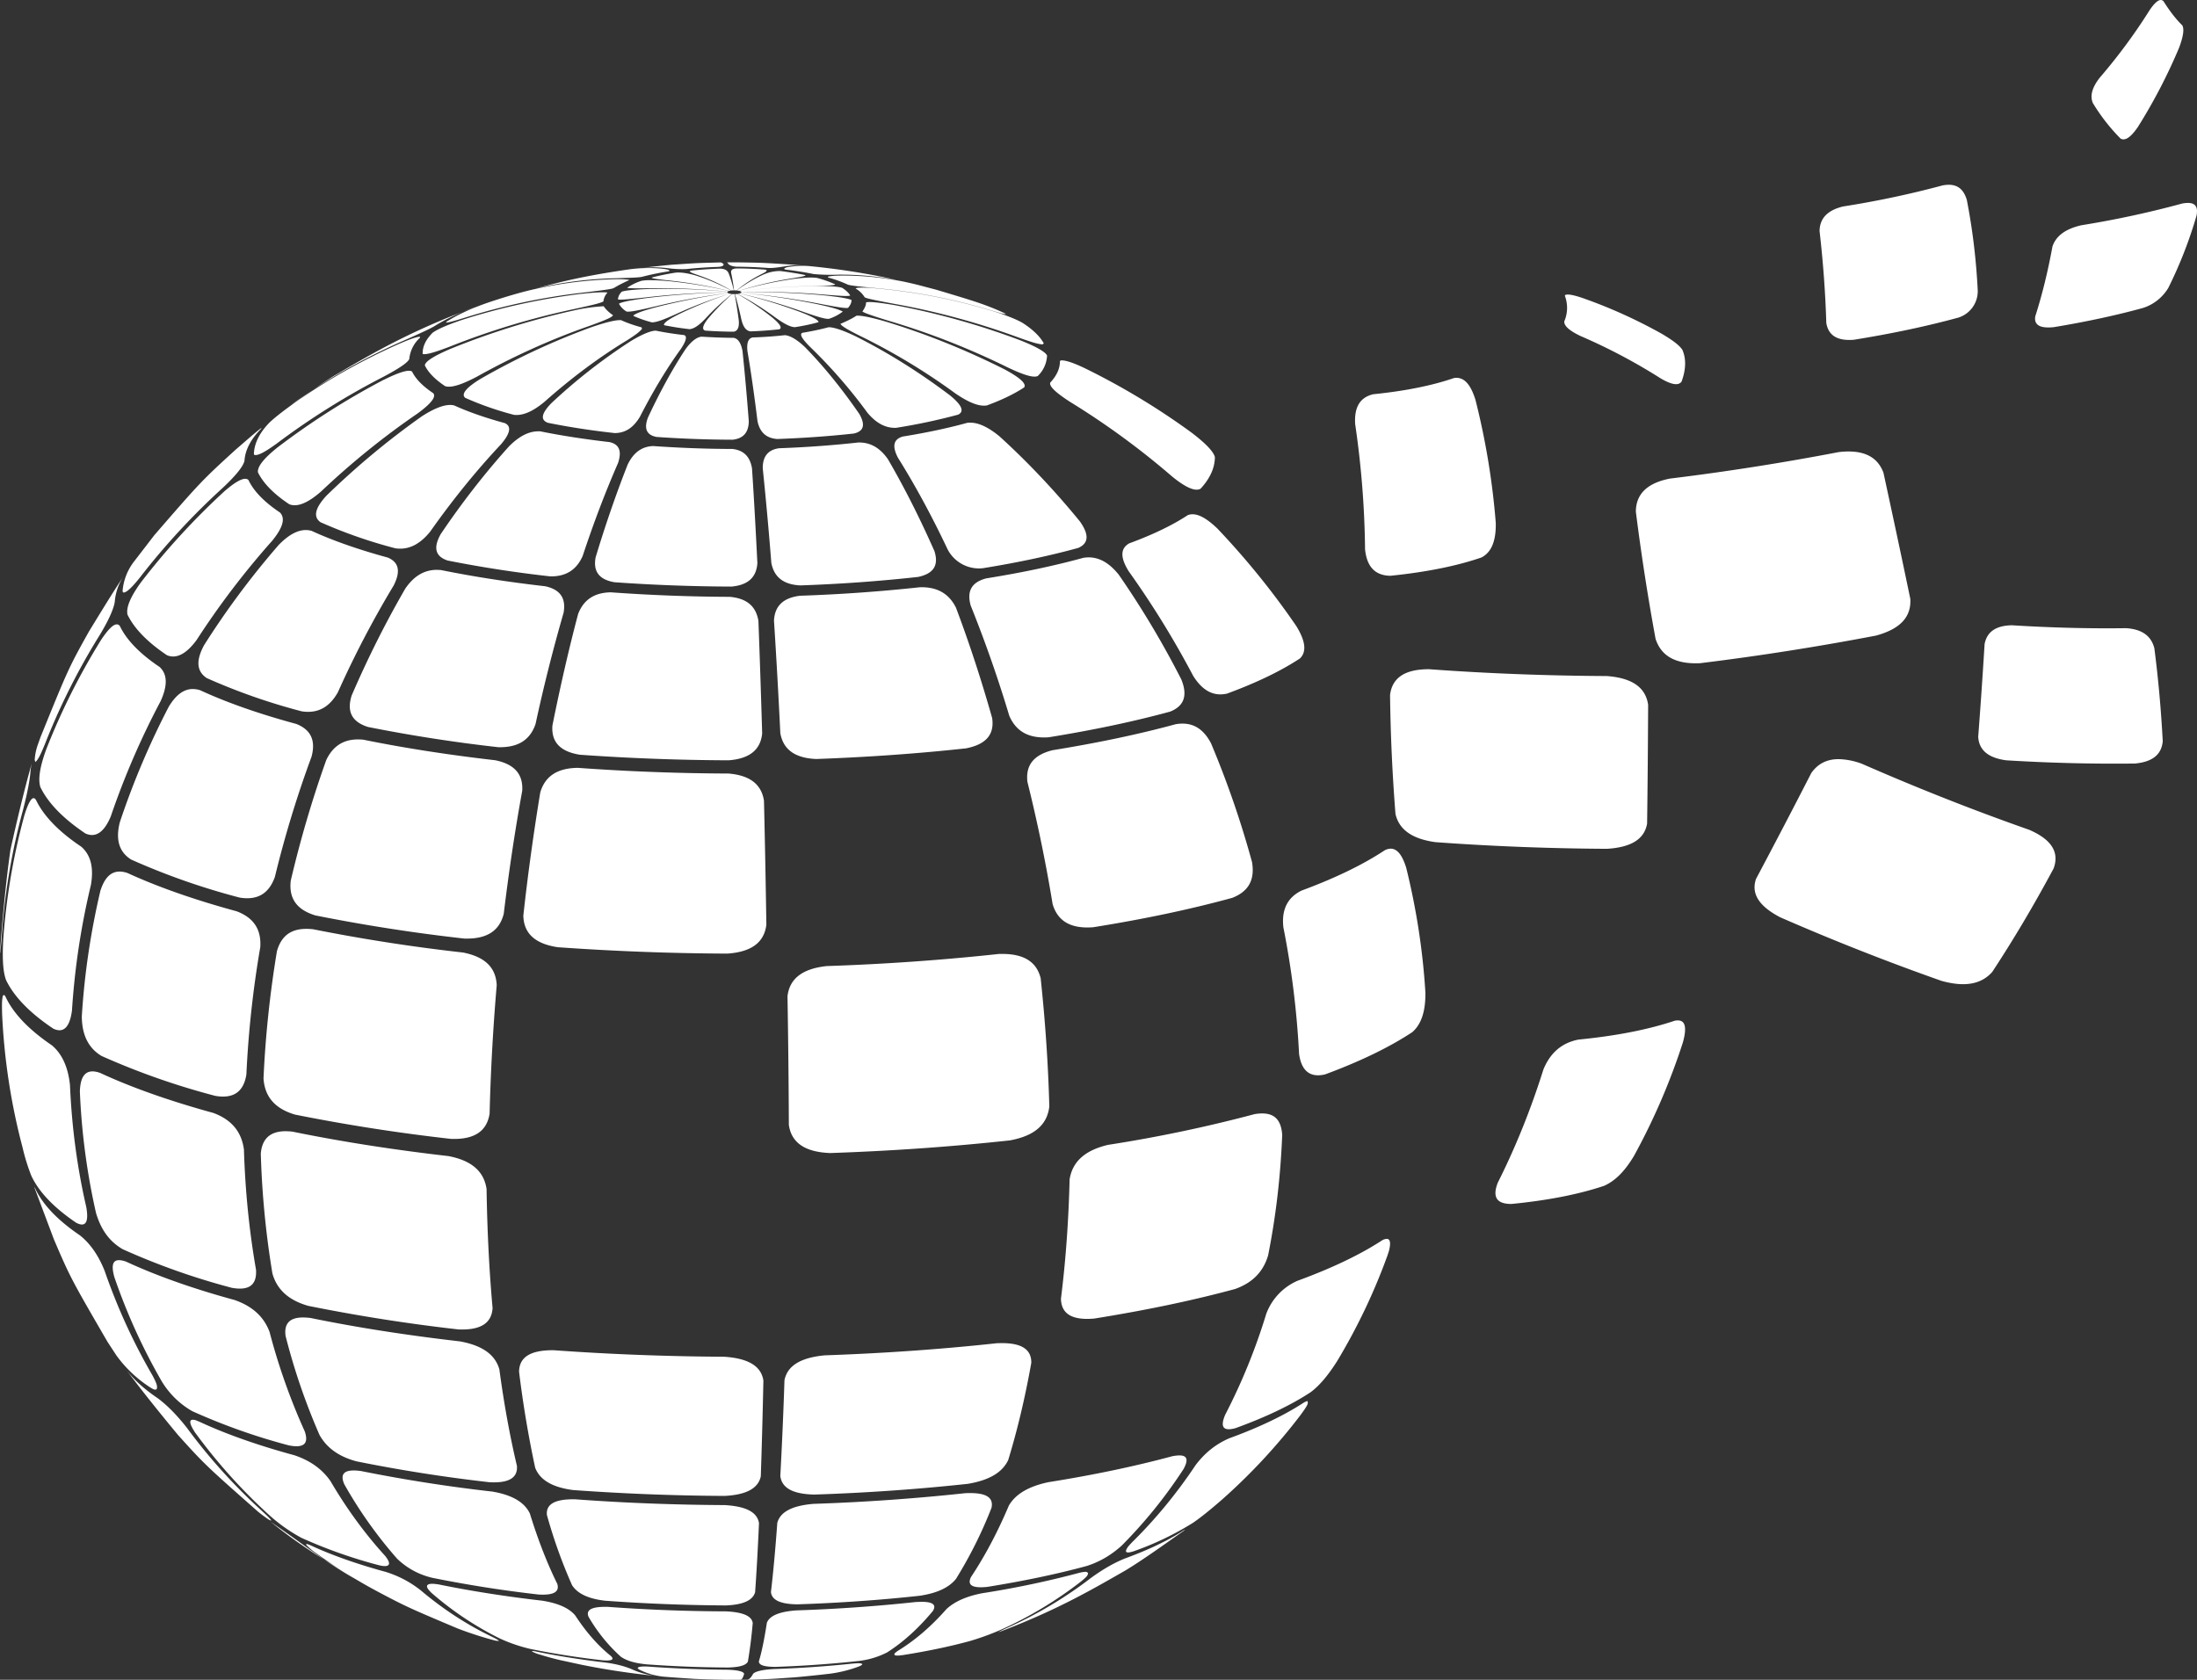<svg xmlns="http://www.w3.org/2000/svg" width="34" height="26" viewBox="0 0 34 26">
    <rect x="0" y="0" width="34" height="26" fill="#333333" stroke="none"/>
    <path fill="#FFF" fill-rule="evenodd" d="M33.267.157C33.35.034 33.404 0 33.44 0a.06.06 0 0 1 .042.02c.098.155.195.28.29.372.033.057.016.174-.05.349a8.456 8.456 0 0 1-.638 1.226c-.11.16-.197.218-.267.178a2.96 2.96 0 0 1-.428-.549c-.048-.11-.014-.238.103-.39.289-.336.548-.687.775-1.049zM24.218 4.57c.01-.008.026-.011.046-.011.053 0 .134.023.211.048a7.79 7.79 0 0 1 1.245.561c.174.103.275.181.317.249.06.14.054.304-.013.488-.046.068-.152.052-.322-.047a8.868 8.868 0 0 0-1.242-.657c-.174-.083-.256-.157-.252-.226a.528.528 0 0 0 .011-.392.108.108 0 0 1 0-.013zm6.495 5.398c.037-.19.175-.285.423-.29.593.037 1.186.053 1.767.045.244.016.387.117.437.31.061.47.104.952.13 1.44-.019.207-.159.32-.431.345a27.24 27.24 0 0 1-1.993-.05c-.278-.038-.419-.157-.432-.364.038-.488.07-.968.099-1.436zm-8.21-4.117a.232.232 0 0 1 .036-.003c.128 0 .223.11.295.342.158.624.263 1.261.314 1.904.005.279-.066.453-.22.534-.378.131-.852.227-1.411.284-.236-.004-.365-.139-.392-.412-.007-.652-.059-1.3-.153-1.936-.016-.263.075-.414.28-.462.495-.05.914-.135 1.25-.251zm5.95 1.147c.054-.007.106-.01.154-.01.282 0 .46.11.541.33.14.646.28 1.299.415 1.95.018.281-.156.468-.532.57-.916.175-1.83.318-2.722.427-.375.017-.6-.107-.688-.377a35.168 35.168 0 0 1-.305-1.968c.002-.274.174-.442.525-.512a39.141 39.141 0 0 0 2.612-.41zm1.62-4.13a.516.516 0 0 1 .085-.008c.143 0 .233.076.28.235.09.462.146.933.169 1.407a.429.429 0 0 1-.3.414c-.475.13-1.015.246-1.618.343-.254.02-.394-.065-.426-.262-.014-.475-.05-.95-.104-1.42.003-.198.122-.322.363-.381a14.69 14.69 0 0 0 1.551-.329zm-8.638 10.29a.208.208 0 0 1 .087-.022c.1 0 .178.096.24.295.156.63.257 1.277.297 1.934.003.288-.063.488-.202.61-.347.23-.8.451-1.349.654-.23.056-.367-.05-.404-.316a13.616 13.616 0 0 0-.243-1.96c-.03-.274.063-.46.28-.568.528-.195.961-.406 1.294-.628zm.077-2.402c.034-.268.231-.398.603-.398.895.066 1.82.101 2.754.106.39.03.598.175.637.445-.003.648-.008 1.262-.016 1.839-.042.24-.245.367-.621.39-.9-.005-1.792-.04-2.655-.103-.36-.05-.562-.193-.618-.436a27.449 27.449 0 0 1-.084-1.843zm6.52 1.208c.1-.143.24-.214.422-.214a1.1 1.1 0 0 1 .363.073c.856.375 1.724.718 2.587 1.021.345.15.469.346.377.598-.308.575-.626 1.11-.95 1.602-.171.193-.429.238-.788.137a36.72 36.72 0 0 1-2.493-.983c-.33-.172-.453-.367-.374-.595.272-.512.559-1.06.856-1.64zm-2.115 3.835a.236.236 0 0 1 .048-.005c.116 0 .142.108.08.337a10.103 10.103 0 0 1-.758 1.76c-.144.24-.29.386-.462.463-.386.13-.867.226-1.435.281-.23 0-.298-.107-.21-.331.273-.543.509-1.127.705-1.75.107-.26.284-.412.542-.463.59-.058 1.089-.157 1.49-.292zm7.85-12.648a.483.483 0 0 1 .093-.01c.116 0 .158.064.133.196a6.684 6.684 0 0 1-.437 1.119.707.707 0 0 1-.39.31c-.406.112-.869.213-1.384.298-.213.021-.306-.033-.285-.167.106-.331.195-.693.266-1.081.055-.165.202-.274.45-.33a14.995 14.995 0 0 0 1.555-.335zM6.195 5.314c.123-.052.23-.096.303-.103l.002.016a.509.509 0 0 0-.166.33c-.016.035-.075.102-.399.274-.584.3-1.137.647-1.653 1.035-.19.137-.293.19-.347.175l-.006-.017c.007-.166.09-.33.245-.487.089-.084.239-.2.446-.345a9.549 9.549 0 0 1 1.575-.878zm-.25.562c.184-.091.312-.137.383-.137.022 0 .038.004.049.012.055.113.163.225.328.335.029.037.035.11-.243.314-.527.361-1.026.765-1.493 1.207-.208.182-.37.246-.492.198-.243-.161-.403-.327-.485-.494-.011-.087.087-.213.303-.386a11.628 11.628 0 0 1 1.65-1.05zm-2.03.853c.083-.07.099-.082.133-.107l-.01.018c-.159.16-.245.328-.255.496-.024.088-.13.22-.324.404-.474.431-.909.901-1.297 1.403-.094.117-.21.248-.26.225l-.005-.021a.86.86 0 0 1 .18-.459l.311-.404c.71-.82.739-.85 1.262-1.327l.264-.228zm-.443.876c.15-.13.257-.194.323-.194.02 0 .037.006.05.019.08.169.241.338.488.503.085.089.047.23-.118.434-.428.481-.821.996-1.173 1.54-.16.217-.315.296-.459.234-.307-.206-.508-.417-.61-.628-.023-.109.043-.27.205-.495.388-.505.821-.978 1.294-1.413zM1.375 9.777c.16-.261.37-.608.546-.87a.827.827 0 0 0-.145.41c-.019.114-.096.285-.23.508a10.357 10.357 0 0 0-.852 1.695c-.064.157-.107.246-.147.274l-.01-.031a.854.854 0 0 1 .045-.227l.044-.124c.426-1.05.434-1.07.749-1.635zm.189.128c.108-.162.187-.241.243-.241a.06.06 0 0 1 .047.024c.102.214.306.428.617.636.12.113.125.285.015.528a12.262 12.262 0 0 0-.772 1.785c-.103.247-.235.335-.393.263-.351-.236-.581-.477-.697-.719-.036-.123-.008-.305.088-.573.231-.593.517-1.162.852-1.703zm-1.405 3.26c.09-.408.217-.945.335-1.358a.823.823 0 0 0-.024.154c-.009.1-.037.28-.116.583a9.947 9.947 0 0 0-.324 1.908 4.79 4.79 0 0 1-.027.295H0c.032-.476.092-1.11.16-1.581zm.214-.53c.056-.187.106-.281.147-.281.014 0 .026.01.038.03.117.243.348.486.701.722.146.129.194.322.148.591a11.438 11.438 0 0 0-.293 1.942c-.034.263-.132.358-.29.282-.368-.246-.61-.5-.731-.753-.046-.128-.059-.32-.043-.621a9.962 9.962 0 0 1 .323-1.911zm6.152-6.189c.182-.118.33-.178.441-.178a.27.27 0 0 1 .062.007c.222.101.487.193.785.274.105.049.086.156-.059.327-.387.412-.754.866-1.097 1.353-.164.202-.339.286-.537.258a7.488 7.488 0 0 1-1.16-.404c-.116-.083-.086-.219.095-.414.46-.447.951-.856 1.47-1.223zm1.355.46c.156-.155.303-.23.45-.23h.03c.334.068.695.123 1.075.167.15.035.19.14.13.323-.194.443-.378.926-.548 1.44-.096.216-.26.319-.502.315a18.776 18.776 0 0 1-1.587-.245c-.191-.063-.227-.197-.107-.41.33-.489.685-.945 1.059-1.36zm1.839.274c.09-.18.218-.27.39-.276.4.028.811.044 1.227.045.173.02.272.118.302.302.03.452.057.943.083 1.465-.015.222-.146.34-.401.363a26.782 26.782 0 0 1-1.81-.067c-.238-.04-.334-.167-.292-.387.156-.516.324-1 .5-1.445zm3.573-.331h.004c.179 0 .324.085.445.258.255.438.495.914.72 1.423.07.22-.013.35-.254.4-.596.066-1.208.11-1.823.131-.258-.013-.404-.127-.447-.348a62.76 62.76 0 0 0-.133-1.465c-.001-.184.082-.286.252-.31.417-.015.831-.045 1.236-.09zm1.679-.305a.364.364 0 0 1 .044-.002c.131 0 .28.07.452.211.44.4.855.84 1.244 1.316.147.207.138.341-.025.412-.432.119-.926.225-1.477.314a.547.547 0 0 1-.544-.292c-.24-.507-.496-.982-.768-1.417-.094-.18-.07-.287.073-.329.373-.06.708-.132 1.001-.213zm1.44-.964a.115.115 0 0 1 .021-.002c.099 0 .282.086.364.125.582.286 1.134.62 1.648.996.217.166.334.289.357.375 0 .166-.074.33-.221.49-.082.047-.226-.014-.44-.188a12.17 12.17 0 0 0-1.577-1.154c-.3-.193-.32-.263-.31-.3.1-.107.151-.218.15-.33l.008-.012zM4.313 8.435c.15-.155.289-.23.419-.231a.33.33 0 0 1 .091.013c.333.153.73.291 1.178.413.172.072.202.213.092.431a15.389 15.389 0 0 0-.863 1.652c-.133.238-.316.335-.561.297a9.484 9.484 0 0 1-1.47-.515c-.156-.104-.17-.27-.04-.51a12.82 12.82 0 0 1 1.154-1.55zm1.963.67c.133-.192.292-.285.487-.285l.06.003c.5.102 1.044.186 1.614.251.232.05.325.184.285.41a25.966 25.966 0 0 0-.434 1.722c-.085.25-.274.367-.578.359a23.934 23.934 0 0 1-2.015-.313c-.25-.079-.332-.238-.252-.489.25-.579.528-1.133.833-1.659zm2.67.4c.085-.222.25-.332.506-.337a27.17 27.17 0 0 0 1.842.07c.262.023.406.145.443.372.021.555.04 1.138.058 1.742-.025.255-.196.392-.52.416a34.141 34.141 0 0 1-2.3-.086c-.305-.048-.445-.196-.426-.452.12-.598.252-1.175.397-1.724zm5.294-.416h.02c.253 0 .427.103.534.316.205.543.392 1.115.56 1.708.038.255-.093.409-.404.47-.76.083-1.539.137-2.321.165-.327-.015-.508-.146-.553-.4a107.69 107.69 0 0 0-.098-1.741c.011-.228.143-.354.402-.386a24.985 24.985 0 0 0 1.86-.132zm2.533-.456a.498.498 0 0 1 .075-.006c.168 0 .32.088.464.266.355.512.68 1.055.97 1.624.1.248.044.41-.172.497-.552.151-1.182.285-1.883.398-.304.02-.502-.088-.608-.334a19.883 19.883 0 0 0-.596-1.703c-.065-.226.014-.364.24-.423.563-.09 1.067-.198 1.51-.32zm1.61-.66a.196.196 0 0 1 .073-.013c.104 0 .23.073.385.222.446.47.855.974 1.22 1.508.144.234.162.398.057.501-.292.193-.67.376-1.13.545-.207.046-.379-.044-.524-.277a14.055 14.055 0 0 0-.996-1.616c-.134-.214-.13-.356.008-.433.369-.136.672-.282.906-.437zm-15.77 2.963c.112-.183.232-.271.37-.271.037 0 .074.006.113.018.42.194.922.369 1.488.522.227.089.305.255.237.508a16.767 16.767 0 0 0-.567 1.86c-.093.26-.27.365-.545.32a10.775 10.775 0 0 1-1.68-.589c-.185-.117-.243-.305-.175-.576.206-.618.46-1.217.759-1.792zm2.435.83c.102-.215.263-.321.49-.321a.85.85 0 0 1 .085.004c.633.129 1.318.235 2.04.318.297.06.434.214.419.472-.113.62-.208 1.256-.286 1.904-.068.27-.267.395-.612.384a27.14 27.14 0 0 1-2.303-.358c-.29-.088-.414-.264-.381-.54.149-.635.333-1.26.548-1.862zm3.313.499c.075-.253.266-.377.583-.38.758.055 1.54.085 2.33.088.329.027.51.165.549.421.015.625.027 1.267.037 1.918-.033.275-.23.422-.602.448a39.264 39.264 0 0 1-2.627-.099c-.352-.053-.526-.214-.532-.49.071-.648.16-1.286.262-1.906zm9.835-1.056a.633.633 0 0 1 .103-.009c.19 0 .333.098.442.304.25.594.463 1.21.635 1.84.046.275-.054.455-.306.553-.63.173-1.35.327-2.153.455-.342.026-.547-.09-.627-.358a23.52 23.52 0 0 0-.39-1.892c-.03-.257.096-.417.388-.49.71-.115 1.348-.25 1.908-.403zM1.553 13.79c.064-.202.16-.3.299-.3.037 0 .077.008.12.022.478.22 1.048.418 1.69.593.265.1.384.282.366.555a15.98 15.98 0 0 0-.215 1.97c-.042.27-.2.38-.481.332a11.348 11.348 0 0 1-1.761-.618c-.202-.122-.302-.322-.305-.61.04-.658.138-1.309.287-1.944zm2.733.931c.067-.233.213-.344.455-.344.033 0 .068.002.105.006a27.44 27.44 0 0 0 2.318.36c.34.066.511.232.523.507a32.952 32.952 0 0 0-.11 1.987c-.043.275-.238.403-.596.391a28.592 28.592 0 0 1-2.415-.376c-.309-.091-.469-.274-.488-.56.03-.662.1-1.321.208-1.971zm11.175.044h.05c.337 0 .531.123.594.376.07.657.116 1.32.134 1.984-.032.284-.23.456-.61.526-.91.099-1.844.164-2.781.196-.39-.015-.6-.158-.64-.436-.003-.665-.01-1.332-.021-1.992.033-.273.231-.425.605-.466.9-.03 1.796-.093 2.67-.188zm-15.415.643a.69.69 0 0 1 .023-.007l.016.025c.118.255.355.507.72.755.157.133.25.34.278.615.028.653.113 1.283.252 1.886.042.237-.01.32-.156.244-.351-.238-.58-.482-.694-.727a3.078 3.078 0 0 1-.137-.443l-.022-.084a9.838 9.838 0 0 1-.293-1.969c-.005-.173-.003-.237.013-.295zm.49 2.98a.533.533 0 0 1-.006-.022.81.81 0 0 0 .016.032c.114.244.342.486.691.723.16.127.289.313.384.554.197.569.445 1.108.737 1.611.07.13.083.176.065.218-.029.01-.04.005-.088-.023a1.94 1.94 0 0 1-.536-.505l-.134-.205c-.556-.958-.578-.996-.832-1.591l-.298-.793zm2.22 3.824c-.244-.294-.56-.684-.794-1 .112.145.272.29.482.432.148.11.3.266.453.462.341.463.725.887 1.145 1.27.105.096.139.13.157.16a.137.137 0 0 1-.047-.02c-.06-.041-.114-.082-.163-.122-.793-.7-.824-.728-1.233-1.182zm2.25 1.92l-.217-.151a29.177 29.177 0 0 0-.602-.428 7.8 7.8 0 0 0 .818.579zm.483.304l-.484-.304c.158.107.32.208.484.304zm-4.253-7.543c.007-.208.07-.31.196-.31.034 0 .072.008.116.023.495.23 1.086.437 1.753.62.282.104.437.29.474.567.02.65.084 1.271.187 1.86.015.236-.107.328-.374.28a10.833 10.833 0 0 1-1.69-.598c-.202-.118-.333-.296-.412-.56a10.43 10.43 0 0 1-.25-1.882zm2.8.962c.02-.232.147-.346.386-.346a.97.97 0 0 1 .106.007c.747.153 1.558.28 2.412.378.357.068.55.235.59.51.01.648.041 1.263.093 1.843-.015.236-.188.344-.529.33a27.22 27.22 0 0 1-2.324-.365c-.301-.086-.483-.249-.554-.5a13.745 13.745 0 0 1-.18-1.857zm15.378-.61a.7.7 0 0 1 .12-.011c.196 0 .294.108.309.333-.026.65-.1 1.273-.218 1.864-.075.254-.242.424-.51.52-.64.174-1.37.328-2.183.458-.34.029-.508-.071-.513-.308.073-.581.118-1.199.134-1.847.044-.275.238-.45.596-.534a21.774 21.774 0 0 0 2.265-.475zm-17.645 2.52c-.048-.175-.026-.26.072-.26.03 0 .067.007.111.023.474.22 1.041.42 1.68.594.276.097.453.26.54.495a9.75 9.75 0 0 0 .545 1.54c.064.19-.016.26-.246.215a9.57 9.57 0 0 1-1.496-.53 1.311 1.311 0 0 1-.478-.472 9.217 9.217 0 0 1-.728-1.605zm2.65.91c-.024-.19.064-.283.271-.283a.95.95 0 0 1 .117.008c.716.147 1.493.268 2.311.362.345.063.545.204.61.433.072.538.164 1.038.272 1.495.014.185-.126.268-.425.252a24.063 24.063 0 0 1-2.057-.323c-.273-.073-.46-.207-.573-.408a9.913 9.913 0 0 1-.526-1.535zm3.614.549c.007-.22.178-.325.52-.325h.016c.858.062 1.745.096 2.64.101.373.025.571.145.605.368-.011.535-.025 1.03-.04 1.483-.04.186-.223.285-.556.303a35.03 35.03 0 0 1-2.35-.091c-.321-.042-.513-.156-.586-.346a16.746 16.746 0 0 1-.25-1.493zm7.398-.434l.074-.001c.31 0 .458.1.455.305-.096.54-.216 1.043-.357 1.504-.091.194-.296.314-.625.369-.777.084-1.575.14-2.376.166-.33-.007-.503-.1-.526-.287.024-.452.047-.948.064-1.482.045-.225.248-.35.623-.386.9-.031 1.796-.093 2.668-.188zm5.958-1.592a.164.164 0 0 1 .071-.023c.068 0 .058.098.034.19l-.025.076a9.326 9.326 0 0 1-.778 1.63c-.143.224-.272.376-.407.477-.3.198-.69.385-1.164.557-.19.052-.241-.016-.159-.208a9.28 9.28 0 0 0 .635-1.561.9.9 0 0 1 .486-.513c.531-.194.969-.404 1.307-.625zM3.027 22.185c-.111-.166-.093-.21-.043-.21.012 0 .026.002.04.006.016.005.036.015.052.02.417.195.915.37 1.478.523.248.083.43.214.56.4.252.43.535.817.846 1.158.126.158.027.165-.044.155-.017-.002-.04-.008-.058-.012a7.604 7.604 0 0 1-1.193-.422 2.562 2.562 0 0 1-.507-.36 8.54 8.54 0 0 1-1.13-1.258zm2.302.79c-.064-.144-.016-.215.145-.215.033 0 .071.003.114.009a23.9 23.9 0 0 0 2.033.318c.306.053.495.164.579.339.126.408.268.773.424 1.088.039.126-.056.18-.29.166a19.259 19.259 0 0 1-1.641-.258 1.158 1.158 0 0 1-.548-.297 6.796 6.796 0 0 1-.816-1.15zm3.135.475c-.017-.164.116-.244.407-.244h.027c.754.056 1.534.086 2.321.09.33.02.501.111.527.28-.018.403-.038.76-.06 1.068-.036.126-.182.193-.449.205a27.86 27.86 0 0 1-1.873-.073c-.26-.03-.427-.11-.511-.24a7.89 7.89 0 0 1-.389-1.086zm6.47-.338c.029-.002.056-.002.082-.002.254 0 .362.075.328.229a6.76 6.76 0 0 1-.55 1.1c-.109.134-.292.22-.559.26-.62.068-1.256.112-1.894.133-.262-.003-.397-.065-.41-.19.036-.31.069-.667.098-1.07.045-.17.228-.267.558-.295a31.88 31.88 0 0 0 2.347-.165zm3.202-.571a.61.61 0 0 1 .116-.014c.122 0 .142.069.064.211a7.407 7.407 0 0 1-.955 1.183c-.163.148-.34.252-.542.317-.452.123-.967.232-1.54.324-.232.024-.315-.026-.252-.153.215-.323.411-.693.586-1.106.104-.178.305-.297.613-.362.711-.113 1.35-.249 1.91-.4zm2.039-.83a.26.26 0 0 1 .058-.026c.013.036.017.049-.107.218-.359.471-.761.905-1.202 1.297-.19.166-.34.287-.46.369a4.59 4.59 0 0 1-.927.444c-.047.014-.158.047-.09-.057.018-.028.05-.06.073-.085.359-.353.688-.752.98-1.19.143-.191.314-.329.526-.42.467-.17.852-.356 1.149-.55zM4.739 23.912c0-.005.003-.011.004-.016a.473.473 0 0 1 .062.022c.33.154.724.292 1.168.413.2.063.375.156.538.284.34.288.705.526 1.09.713.08.04.098.05.123.069a.21.21 0 0 1-.069-.006 5.717 5.717 0 0 1-.572-.185c-.741-.313-.802-.339-1.262-.584a8.25 8.25 0 0 1-.926-.58.959.959 0 0 1-.156-.13zm1.936.602h.014c.032 0 .071.006.1.01.498.102 1.039.187 1.607.252.244.04.409.113.506.228.17.26.354.469.548.624.022.022.069.067-.042.073a.678.678 0 0 1-.092-.004 12.85 12.85 0 0 1-1.101-.173 2.442 2.442 0 0 1-.485-.166 4.947 4.947 0 0 1-1.053-.704c-.039-.039-.132-.13-.002-.14zm2.432.508c-.04-.101.044-.151.255-.151h.042c.597.044 1.213.068 1.835.07.26.013.394.071.41.18a7.369 7.369 0 0 1-.075.597c-.029.058-.127.087-.31.092a18.577 18.577 0 0 1-1.257-.049c-.183-.018-.31-.056-.399-.118a2.552 2.552 0 0 1-.501-.62zm5.067-.226l.086-.003c.178 0 .236.047.176.143-.22.265-.456.48-.707.64a1.287 1.287 0 0 1-.453.134c-.416.045-.843.075-1.271.09-.178 0-.26-.027-.261-.084.044-.146.085-.347.124-.599.042-.108.19-.171.451-.191a24.99 24.99 0 0 0 1.855-.13zm2.53-.452a.514.514 0 0 1 .092-.015.05.05 0 0 1 .043.02c-.006.04-.022.056-.1.122a6.115 6.115 0 0 1-1.229.745 3.972 3.972 0 0 1-.5.184c-.303.083-.65.156-1.034.217-.08.01-.1.012-.133 0v-.023a.404.404 0 0 1 .048-.04c.267-.162.52-.38.754-.646.124-.117.304-.198.55-.247a14.46 14.46 0 0 0 1.509-.317zm1.61-.655l.026-.016a.283.283 0 0 1-.023.023c-.266.186-.617.44-.896.609-.556.319-1.036.595-1.847.913l-.082.031-.043.015c.04-.023.04-.023.171-.083a6.41 6.41 0 0 0 1.26-.755c.185-.135.357-.234.527-.303.369-.135.673-.28.908-.434zM8.229 25.56a.039.039 0 0 1 .018-.005.44.44 0 0 1 .062.01c.329.068.686.124 1.061.168.157.021.287.054.399.1.12.055.243.09.37.106a11.66 11.66 0 0 1-1.14-.172l-.336-.073a4.287 4.287 0 0 1-.307-.084.561.561 0 0 1-.127-.05zm1.642.252c.02-.013.046-.018.1-.018.018 0 .04 0 .067.002.394.029.802.045 1.214.048.116.003.256.018.264.065-.018.06-.037.09-.056.09l-.204.001c-.307-.006-.307-.006-.504-.014a29.008 29.008 0 0 1-.48-.034 1.074 1.074 0 0 1-.373-.107.123.123 0 0 1-.03-.023l.002-.01zm3.325-.063c.038-.003.066-.005.088-.005.036 0 .052.005.061.014-.008.015-.015.019-.054.036a1.997 1.997 0 0 1-.45.112c-.163.019-.38.042-.543.056-.357.025-.357.025-.535.031l-.204.006c.033-.002.065-.032.096-.092.037-.038.143-.063.313-.073.413-.014.826-.042 1.228-.085zM8.108 4.515a6.352 6.352 0 0 1 1.445-.194c.066 0 .137.002.189.013a2.039 2.039 0 0 0-.246.126c-.028.01-.055.02-.471.069a9.848 9.848 0 0 0-1.818.384c-.225.07-.266.078-.304.08a.418.418 0 0 1 .009-.015c.152-.097.35-.19.588-.276a8.866 8.866 0 0 1 .608-.187zm4.154-.195c.133-.018.226-.024.29-.024.046 0 .077.003.098.007.105.029.198.062.276.099-.018.013-.023.017-.368.025-.36.007-.726.034-1.097.083a.096.096 0 0 0-.023-.009c.278-.082.553-.142.824-.181zm-.44-.073a.62.62 0 0 1 .231-.052h.023c.134.017.262.037.38.061l.01.004c-.005.014-.065.025-.235.053a5.527 5.527 0 0 0-.796.188.207.207 0 0 0-.034-.005c.143-.105.283-.188.42-.249zm-.507-.022c-.005-.04.008-.066.084-.07.148 0 .295.007.436.018.023.003.026.005.03.013-.006.017-.02.027-.08.057a2.076 2.076 0 0 0-.387.253.317.317 0 0 0-.038-.002 3.224 3.224 0 0 0-.045-.27zm-.616-.037c.145-.015.294-.025.442-.03.088.002.116.034.133.067.028.068.055.157.083.269-.013 0-.026 0-.039.002a2.92 2.92 0 0 0-.518-.239c-.111-.038-.123-.047-.125-.06a.082.082 0 0 1 .024-.009zm-.244.032a.463.463 0 0 1 .04-.002c.111 0 .225.033.266.044.182.057.367.135.554.235a.268.268 0 0 0-.032.006 7.065 7.065 0 0 0-.912-.16c-.202-.022-.268-.03-.286-.044l.008-.005c.107-.028.227-.053.362-.074zm-.53.127a.7.7 0 0 1 .144-.01c.065 0 .155.003.276.014.308.03.62.08.936.153a.067.067 0 0 0-.02.009 10.88 10.88 0 0 0-1.152-.052c-.285.003-.356.003-.404-.006a.843.843 0 0 1 .22-.108zm.17.125l.182-.002c.324 0 .652.014.984.044-.004.003-.006.007-.005.01a12.1 12.1 0 0 0-1.224.075c-.327.036-.441.046-.469.034a.183.183 0 0 1 .06-.118c.024-.01.118-.034.473-.043zm-.06.138c.4-.048.809-.077 1.221-.085 0 .004.004.007.01.01-.373.048-.742.116-1.105.203-.266.063-.411.094-.465.084a.324.324 0 0 1-.117-.12c.011-.011.078-.044.456-.092zm2.785-.33c.058-.01.104-.014.216-.015.403 0 .794.05 1.17.145l.285.075c.186.056.434.129.618.19.163.054.31.113.442.175.007.003.015.008.022.01-.042.001-.044.001-.259-.063a8.83 8.83 0 0 0-1.727-.334c-.401-.038-.434-.048-.465-.057a1.958 1.958 0 0 0-.311-.112l.009-.014zm-.603-.15a1.28 1.28 0 0 1 .322-.01 11.29 11.29 0 0 1 1.152.173l.202.045c-.296-.06-.601-.089-.914-.087a3.02 3.02 0 0 1-.386-.009 4.959 4.959 0 0 0-.429-.068.144.144 0 0 1-.027-.008l.002-.012c.021-.014.035-.017.078-.025zm1.832.242a4.6 4.6 0 0 0-.156-.034l.156.034zm-2.804-.311h.188c.31.005.31.005.504.015.142.008.328.02.474.032a1.081 1.081 0 0 0-.265.015c-.17.027-.221.026-.251.025a7.197 7.197 0 0 0-.492-.02c-.093-.005-.125-.035-.13-.041-.01-.018-.02-.026-.028-.026zm-.1.001c.018 0 .035.009.052.026 0 .002.017.036-.083.043a6.686 6.686 0 0 0-.498.034 1.72 1.72 0 0 1-.304-.017 1.94 1.94 0 0 0-.384-.002c.147-.016.326-.035.463-.048.358-.024.358-.024.535-.03l.219-.006zm-1.28.09l.063-.006c-.021.001-.042.004-.062.006zm-.133.018a2.218 2.218 0 0 1 .508-.012c.101.011.11.02.124.034l-.023.009a3.96 3.96 0 0 0-.407.084c-.045.008-.084.013-.42.022-.419.01-.826.064-1.219.157.494-.133.857-.21 1.437-.294zm-.731.378c.06-.007.219-.024.328-.024.028 0 .054.001.073.004a.24.24 0 0 0-.064.138c-.042.02-.073.035-.456.118a11.8 11.8 0 0 0-1.929.584c-.269.103-.36.12-.412.112-.004-.118.05-.224.152-.328.05-.038.172-.105.471-.205a10.102 10.102 0 0 1 1.837-.4zm-.115.256a2.753 2.753 0 0 1 .456-.064c.035.05.08.095.145.139-.017.024-.033.046-.364.165-.602.21-1.185.475-1.742.786-.155.081-.375.186-.492.147-.158-.105-.262-.213-.314-.321.003-.059.134-.143.386-.252a11.85 11.85 0 0 1 1.925-.6zM7.34 4.758l.035-.012-.212.08a4.49 4.49 0 0 1 .177-.068zm-.35.134l.173-.066c-.17.07-.316.144-.436.22-.05.03-.135.074-.48.226-.491.215-.959.468-1.4.758.11-.075.22-.15.318-.21.51-.3 1.037-.61 1.825-.928zM4.688 6.138c.053-.037.106-.072.16-.108-.122.083-.243.169-.348.24.06-.044.095-.069.188-.132zm5.48-1.387c.36-.091.728-.163 1.1-.215a.107.107 0 0 0 .024.01 6.59 6.59 0 0 0-.82.311c-.185.084-.314.135-.385.132a1.84 1.84 0 0 1-.282-.098l-.003-.008c.058-.05.266-.105.366-.132zm.334.114c.26-.126.525-.233.793-.32.01.003.021.005.033.006a3.372 3.372 0 0 0-.409.378c-.075.079-.165.16-.248.166a4.79 4.79 0 0 1-.387-.06.286.286 0 0 0-.01-.007c.006-.051.157-.127.228-.163zm.455.067c.124-.146.248-.274.374-.38h.039c.02.114.042.247.062.398.007.071.006.168-.077.184a6.7 6.7 0 0 1-.442-.017c-.08-.025.013-.145.044-.185zm.416-.38c.013 0 .026 0 .039-.002.182.102.363.224.54.365.122.102.158.163.106.182a5.893 5.893 0 0 1-.444.032c-.086-.012-.12-.102-.14-.18a5.551 5.551 0 0 0-.1-.397zm.042-.003a.218.218 0 0 0 .031-.006c.316.075.627.17.933.284.086.033.263.102.29.154l-.007.007c-.105.03-.226.055-.36.076-.086-.002-.2-.076-.31-.155-.19-.139-.382-.26-.577-.36zm.033-.007a.058.058 0 0 0 .019-.01 11.2 11.2 0 0 1 1.171.174c.106.023.327.07.405.117a.757.757 0 0 1-.214.112c-.064.005-.198-.038-.423-.117a8.175 8.175 0 0 0-.958-.276zm.024-.02l.173-.001c.36 0 .714.015 1.063.046.376.037.453.067.47.078 0 .04-.019.08-.054.12-.044.01-.181-.014-.474-.07-.388-.074-.782-.129-1.182-.163.004-.003.006-.007.004-.01zm-.01-.012c.428-.056.85-.083 1.265-.083h.011c.114.003.239.009.295.028.062.04.103.08.125.12-.043.009-.057.013-.452-.019a12.014 12.014 0 0 0-1.234-.035c0-.004-.004-.007-.01-.01zm-2.317.557c.277-.096.397-.112.446-.112h.02c.09.042.197.079.317.112a.196.196 0 0 1 .008.021c-.035.046-.092.09-.227.176-.443.269-.87.589-1.28.953-.118.098-.297.225-.475.204a4.853 4.853 0 0 1-.754-.263c-.067-.056.01-.154.23-.29a11.033 11.033 0 0 1 1.715-.801zm.621.21c.228-.137.337-.159.383-.159h.001c.135.028.281.05.434.068.02.006.077.026-.044.21-.221.305-.435.66-.638 1.057-.066.107-.176.25-.39.25-.365-.04-.712-.094-1.033-.159-.119-.044-.102-.143.053-.303a8.68 8.68 0 0 1 1.234-.964zm.844.126c.06-.083.153-.184.248-.192.16.01.327.017.496.018.069.012.115.082.137.206.033.316.066.68.097 1.086-.003.174-.085.267-.252.285a17.577 17.577 0 0 1-1.176-.043c-.154-.03-.197-.127-.133-.299.186-.399.381-.755.583-1.061zm1.035-.18c.168-.005.336-.017.5-.035.056.003.156.037.31.182.291.297.572.644.842 1.035.098.169.072.269-.082.305-.388.043-.786.07-1.186.085-.17-.012-.27-.103-.306-.276-.05-.406-.102-.77-.156-1.085-.013-.125.012-.196.078-.21zm1.178-.158h.007c.041 0 .154.016.417.143.502.253.988.559 1.453.91.186.152.228.25.128.3a9.139 9.139 0 0 1-.96.204c-.162.006-.307-.07-.444-.234a7.887 7.887 0 0 0-.897-1.028c-.177-.179-.127-.2-.108-.209.15-.025.286-.054.404-.086zm.43-.178a.16.16 0 0 1 .023-.001c.047 0 .165.013.45.097.631.194 1.241.442 1.824.736.237.128.337.22.3.277-.149.099-.341.192-.576.279-.154.027-.352-.093-.488-.185a9.798 9.798 0 0 0-1.49-.898c-.229-.114-.275-.154-.29-.179.104-.045.185-.084.247-.126zm.15-.207c.01-.002.025-.005.055-.005.057 0 .167.01.399.05.665.126 1.308.307 1.924.539.253.1.395.18.423.239a.468.468 0 0 1-.144.317c-.064.03-.209-.011-.469-.135-.59-.29-1.205-.533-1.842-.721-.333-.102-.376-.126-.403-.142.036-.052.057-.097.057-.142zm-.162-.214c.012-.009.02-.014.096-.014.026 0 .061 0 .107.002a8.85 8.85 0 0 1 2.039.398c.148.054.25.094.336.142.165.105.275.213.334.32l-.018.017c-.068-.006-.137-.023-.364-.104a11.424 11.424 0 0 0-1.92-.522c-.394-.073-.447-.09-.47-.104a.39.39 0 0 0-.14-.135z"/>
</svg>
